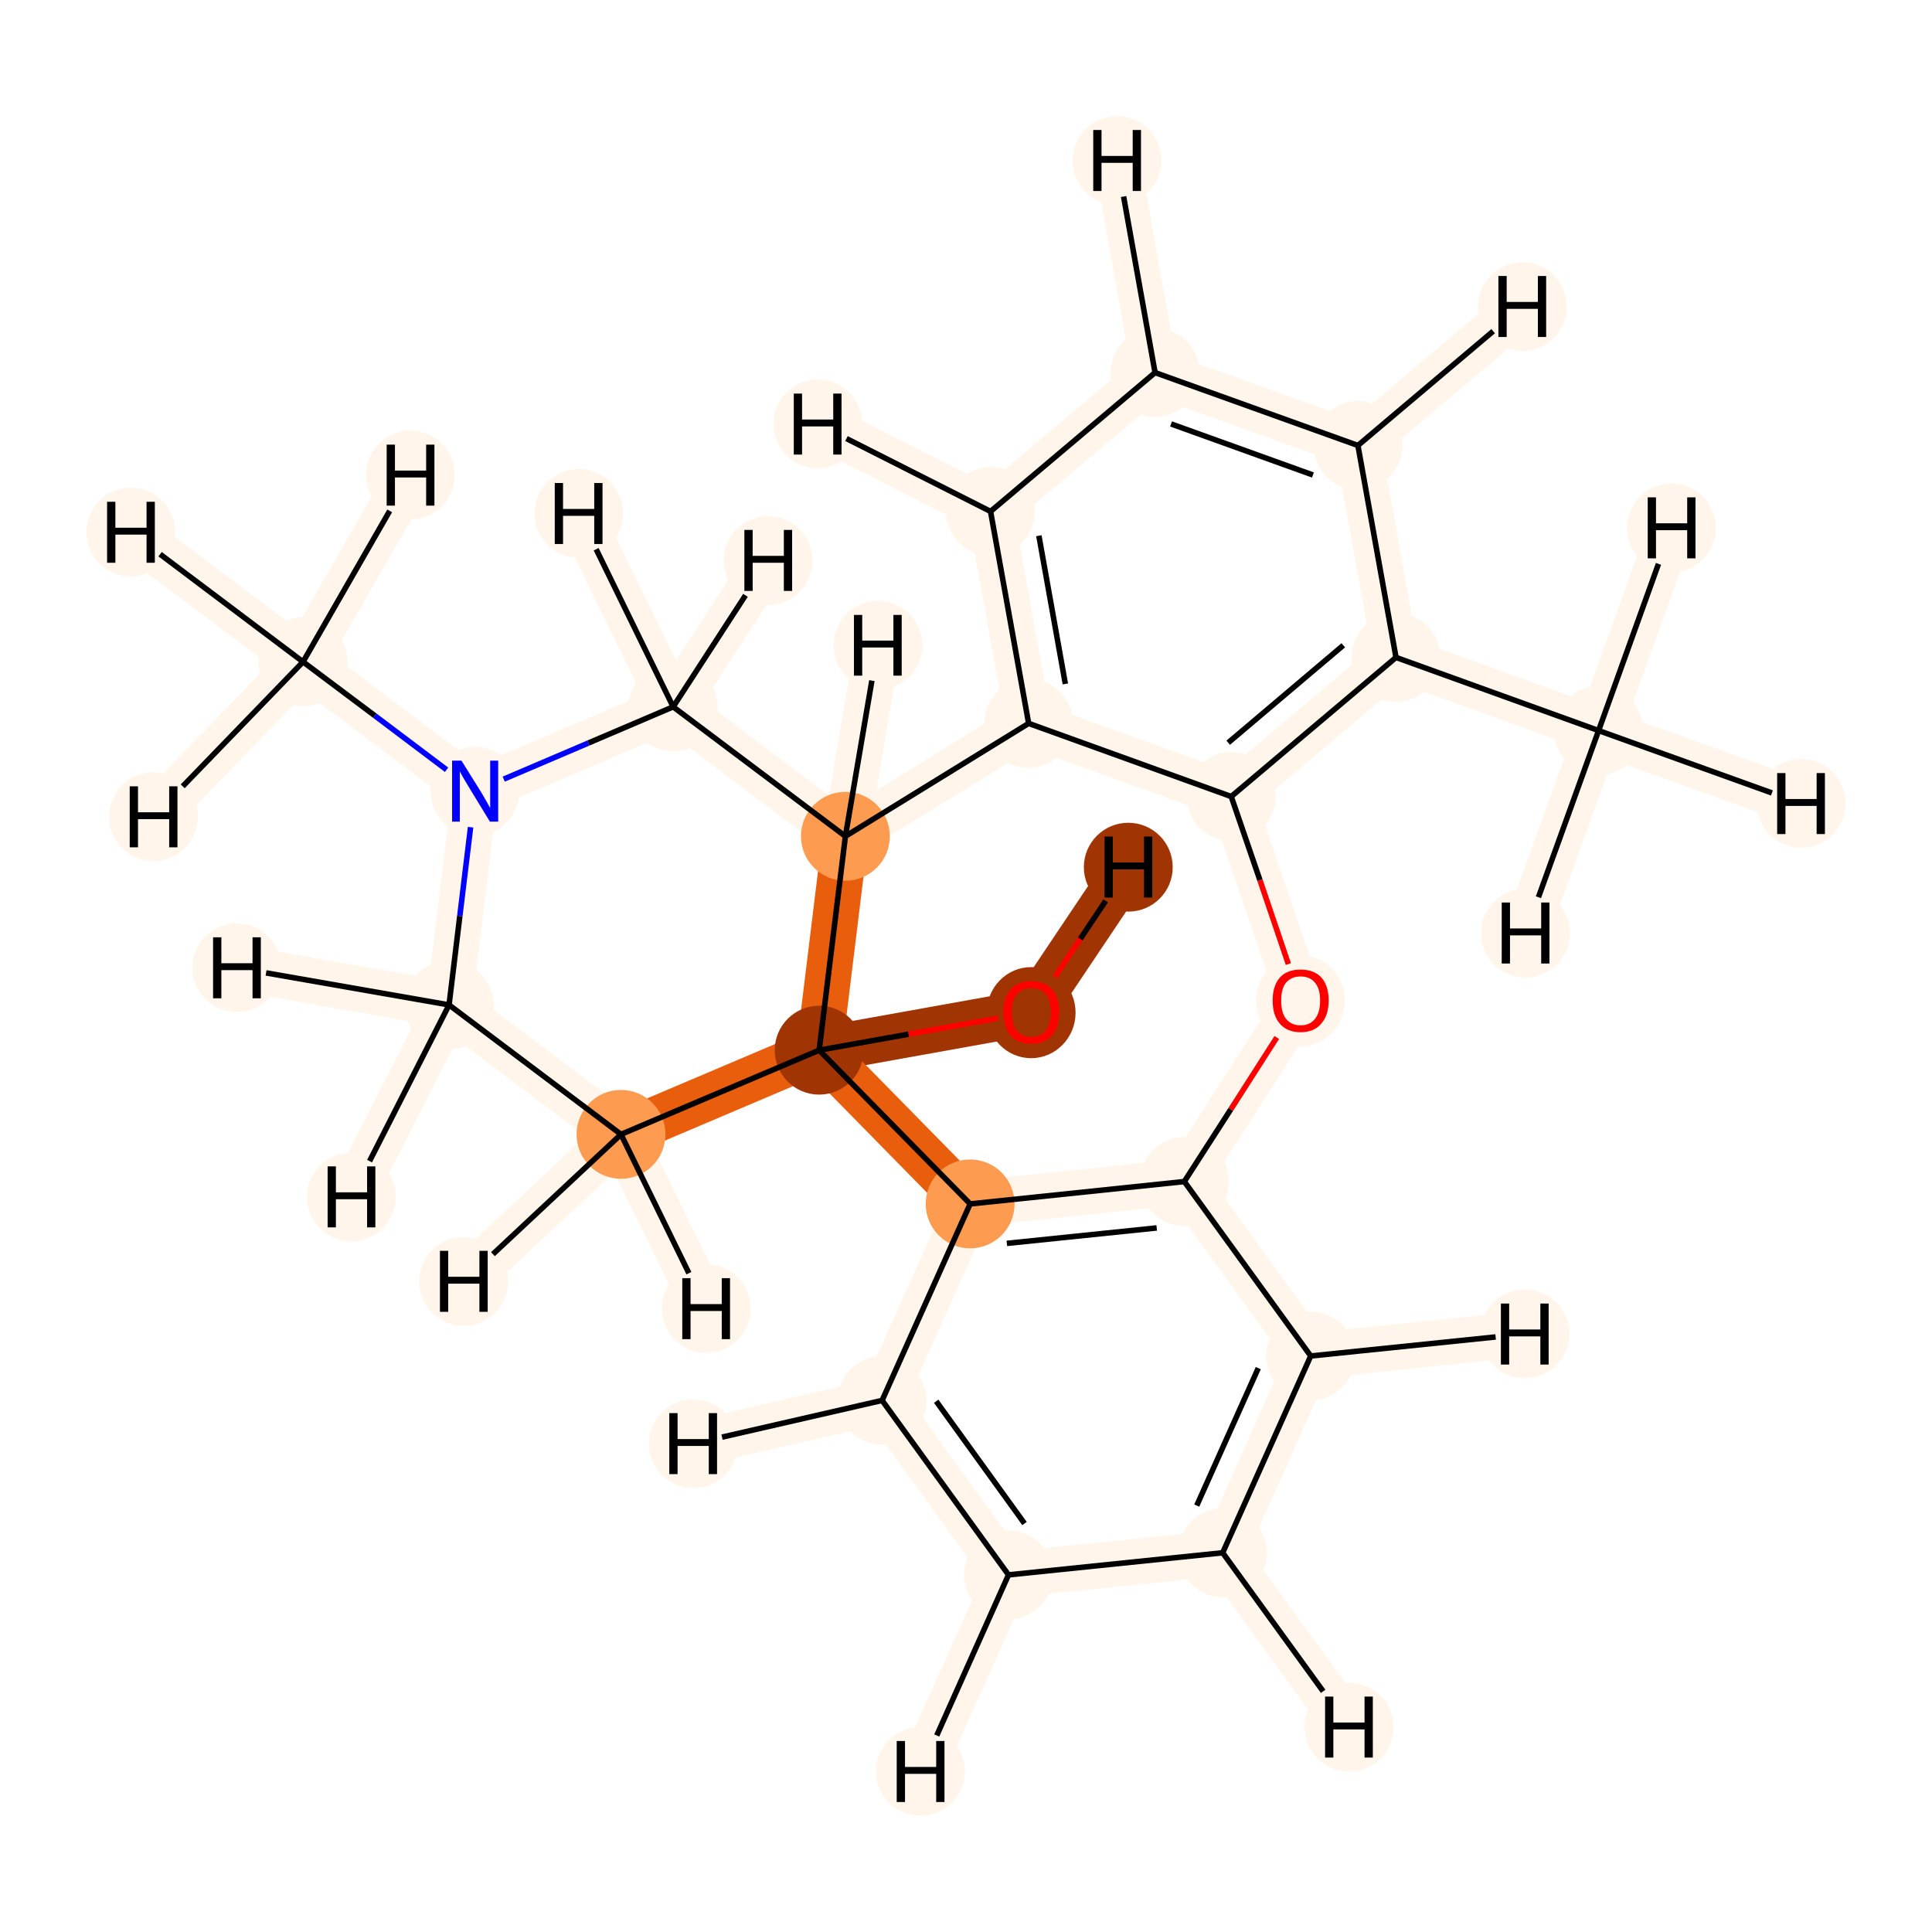 <?xml version='1.0' encoding='iso-8859-1'?>
<svg version='1.1' baseProfile='full'
              xmlns='http://www.w3.org/2000/svg'
                      xmlns:rdkit='http://www.rdkit.org/xml'
                      xmlns:xlink='http://www.w3.org/1999/xlink'
                  xml:space='preserve'
width='700px' height='700px' viewBox='0 0 700 700'>
<!-- END OF HEADER -->
<rect style='opacity:1.0;fill:#FFFFFF;stroke:none' width='700.0' height='700.0' x='0.0' y='0.0'> </rect>
<path d='M 109.8,239.8 L 172.1,286.7' style='fill:none;fill-rule:evenodd;stroke:#FFF5EB;stroke-width:16.6px;stroke-linecap:butt;stroke-linejoin:miter;stroke-opacity:1' />
<path d='M 109.8,239.8 L 47.4,192.8' style='fill:none;fill-rule:evenodd;stroke:#FFF5EB;stroke-width:16.6px;stroke-linecap:butt;stroke-linejoin:miter;stroke-opacity:1' />
<path d='M 109.8,239.8 L 55.6,295.9' style='fill:none;fill-rule:evenodd;stroke:#FFF5EB;stroke-width:16.6px;stroke-linecap:butt;stroke-linejoin:miter;stroke-opacity:1' />
<path d='M 109.8,239.8 L 148.7,172.1' style='fill:none;fill-rule:evenodd;stroke:#FFF5EB;stroke-width:16.6px;stroke-linecap:butt;stroke-linejoin:miter;stroke-opacity:1' />
<path d='M 172.1,286.7 L 162.7,364.1' style='fill:none;fill-rule:evenodd;stroke:#FFF5EB;stroke-width:16.6px;stroke-linecap:butt;stroke-linejoin:miter;stroke-opacity:1' />
<path d='M 172.1,286.7 L 243.9,256.1' style='fill:none;fill-rule:evenodd;stroke:#FFF5EB;stroke-width:16.6px;stroke-linecap:butt;stroke-linejoin:miter;stroke-opacity:1' />
<path d='M 162.7,364.1 L 225.0,411.0' style='fill:none;fill-rule:evenodd;stroke:#FFF5EB;stroke-width:16.6px;stroke-linecap:butt;stroke-linejoin:miter;stroke-opacity:1' />
<path d='M 162.7,364.1 L 85.8,350.6' style='fill:none;fill-rule:evenodd;stroke:#FFF5EB;stroke-width:16.6px;stroke-linecap:butt;stroke-linejoin:miter;stroke-opacity:1' />
<path d='M 162.7,364.1 L 127.3,433.7' style='fill:none;fill-rule:evenodd;stroke:#FFF5EB;stroke-width:16.6px;stroke-linecap:butt;stroke-linejoin:miter;stroke-opacity:1' />
<path d='M 225.0,411.0 L 296.8,380.5' style='fill:none;fill-rule:evenodd;stroke:#E95E0D;stroke-width:16.6px;stroke-linecap:butt;stroke-linejoin:miter;stroke-opacity:1' />
<path d='M 225.0,411.0 L 168.0,464.3' style='fill:none;fill-rule:evenodd;stroke:#FFF5EB;stroke-width:16.6px;stroke-linecap:butt;stroke-linejoin:miter;stroke-opacity:1' />
<path d='M 225.0,411.0 L 255.9,474.1' style='fill:none;fill-rule:evenodd;stroke:#FFF5EB;stroke-width:16.6px;stroke-linecap:butt;stroke-linejoin:miter;stroke-opacity:1' />
<path d='M 296.8,380.5 L 306.3,303.0' style='fill:none;fill-rule:evenodd;stroke:#E95E0D;stroke-width:16.6px;stroke-linecap:butt;stroke-linejoin:miter;stroke-opacity:1' />
<path d='M 296.8,380.5 L 373.6,366.7' style='fill:none;fill-rule:evenodd;stroke:#A13403;stroke-width:16.6px;stroke-linecap:butt;stroke-linejoin:miter;stroke-opacity:1' />
<path d='M 296.8,380.5 L 351.5,436.2' style='fill:none;fill-rule:evenodd;stroke:#E95E0D;stroke-width:16.6px;stroke-linecap:butt;stroke-linejoin:miter;stroke-opacity:1' />
<path d='M 306.3,303.0 L 243.9,256.1' style='fill:none;fill-rule:evenodd;stroke:#FFF5EB;stroke-width:16.6px;stroke-linecap:butt;stroke-linejoin:miter;stroke-opacity:1' />
<path d='M 306.3,303.0 L 372.7,262.1' style='fill:none;fill-rule:evenodd;stroke:#FFF5EB;stroke-width:16.6px;stroke-linecap:butt;stroke-linejoin:miter;stroke-opacity:1' />
<path d='M 306.3,303.0 L 318.1,233.8' style='fill:none;fill-rule:evenodd;stroke:#FFF5EB;stroke-width:16.6px;stroke-linecap:butt;stroke-linejoin:miter;stroke-opacity:1' />
<path d='M 243.9,256.1 L 278.3,203.1' style='fill:none;fill-rule:evenodd;stroke:#FFF5EB;stroke-width:16.6px;stroke-linecap:butt;stroke-linejoin:miter;stroke-opacity:1' />
<path d='M 243.9,256.1 L 209.7,186.0' style='fill:none;fill-rule:evenodd;stroke:#FFF5EB;stroke-width:16.6px;stroke-linecap:butt;stroke-linejoin:miter;stroke-opacity:1' />
<path d='M 372.7,262.1 L 358.9,185.3' style='fill:none;fill-rule:evenodd;stroke:#FFF5EB;stroke-width:16.6px;stroke-linecap:butt;stroke-linejoin:miter;stroke-opacity:1' />
<path d='M 372.7,262.1 L 446.1,288.6' style='fill:none;fill-rule:evenodd;stroke:#FFF5EB;stroke-width:16.6px;stroke-linecap:butt;stroke-linejoin:miter;stroke-opacity:1' />
<path d='M 358.9,185.3 L 418.5,135.0' style='fill:none;fill-rule:evenodd;stroke:#FFF5EB;stroke-width:16.6px;stroke-linecap:butt;stroke-linejoin:miter;stroke-opacity:1' />
<path d='M 358.9,185.3 L 296.3,153.6' style='fill:none;fill-rule:evenodd;stroke:#FFF5EB;stroke-width:16.6px;stroke-linecap:butt;stroke-linejoin:miter;stroke-opacity:1' />
<path d='M 418.5,135.0 L 492.0,161.4' style='fill:none;fill-rule:evenodd;stroke:#FFF5EB;stroke-width:16.6px;stroke-linecap:butt;stroke-linejoin:miter;stroke-opacity:1' />
<path d='M 418.5,135.0 L 404.7,58.2' style='fill:none;fill-rule:evenodd;stroke:#FFF5EB;stroke-width:16.6px;stroke-linecap:butt;stroke-linejoin:miter;stroke-opacity:1' />
<path d='M 492.0,161.4 L 505.8,238.2' style='fill:none;fill-rule:evenodd;stroke:#FFF5EB;stroke-width:16.6px;stroke-linecap:butt;stroke-linejoin:miter;stroke-opacity:1' />
<path d='M 492.0,161.4 L 551.6,111.1' style='fill:none;fill-rule:evenodd;stroke:#FFF5EB;stroke-width:16.6px;stroke-linecap:butt;stroke-linejoin:miter;stroke-opacity:1' />
<path d='M 505.8,238.2 L 446.1,288.6' style='fill:none;fill-rule:evenodd;stroke:#FFF5EB;stroke-width:16.6px;stroke-linecap:butt;stroke-linejoin:miter;stroke-opacity:1' />
<path d='M 505.8,238.2 L 579.2,264.7' style='fill:none;fill-rule:evenodd;stroke:#FFF5EB;stroke-width:16.6px;stroke-linecap:butt;stroke-linejoin:miter;stroke-opacity:1' />
<path d='M 446.1,288.6 L 471.2,362.5' style='fill:none;fill-rule:evenodd;stroke:#FFF5EB;stroke-width:16.6px;stroke-linecap:butt;stroke-linejoin:miter;stroke-opacity:1' />
<path d='M 471.2,362.5 L 429.1,428.1' style='fill:none;fill-rule:evenodd;stroke:#FFF5EB;stroke-width:16.6px;stroke-linecap:butt;stroke-linejoin:miter;stroke-opacity:1' />
<path d='M 429.1,428.1 L 351.5,436.2' style='fill:none;fill-rule:evenodd;stroke:#FFF5EB;stroke-width:16.6px;stroke-linecap:butt;stroke-linejoin:miter;stroke-opacity:1' />
<path d='M 429.1,428.1 L 474.9,491.3' style='fill:none;fill-rule:evenodd;stroke:#FFF5EB;stroke-width:16.6px;stroke-linecap:butt;stroke-linejoin:miter;stroke-opacity:1' />
<path d='M 351.5,436.2 L 319.6,507.4' style='fill:none;fill-rule:evenodd;stroke:#FFF5EB;stroke-width:16.6px;stroke-linecap:butt;stroke-linejoin:miter;stroke-opacity:1' />
<path d='M 319.6,507.4 L 365.4,570.6' style='fill:none;fill-rule:evenodd;stroke:#FFF5EB;stroke-width:16.6px;stroke-linecap:butt;stroke-linejoin:miter;stroke-opacity:1' />
<path d='M 319.6,507.4 L 251.2,523.1' style='fill:none;fill-rule:evenodd;stroke:#FFF5EB;stroke-width:16.6px;stroke-linecap:butt;stroke-linejoin:miter;stroke-opacity:1' />
<path d='M 365.4,570.6 L 443.0,562.6' style='fill:none;fill-rule:evenodd;stroke:#FFF5EB;stroke-width:16.6px;stroke-linecap:butt;stroke-linejoin:miter;stroke-opacity:1' />
<path d='M 365.4,570.6 L 333.5,641.8' style='fill:none;fill-rule:evenodd;stroke:#FFF5EB;stroke-width:16.6px;stroke-linecap:butt;stroke-linejoin:miter;stroke-opacity:1' />
<path d='M 443.0,562.6 L 474.9,491.3' style='fill:none;fill-rule:evenodd;stroke:#FFF5EB;stroke-width:16.6px;stroke-linecap:butt;stroke-linejoin:miter;stroke-opacity:1' />
<path d='M 443.0,562.6 L 488.8,625.8' style='fill:none;fill-rule:evenodd;stroke:#FFF5EB;stroke-width:16.6px;stroke-linecap:butt;stroke-linejoin:miter;stroke-opacity:1' />
<path d='M 474.9,491.3 L 552.5,483.3' style='fill:none;fill-rule:evenodd;stroke:#FFF5EB;stroke-width:16.6px;stroke-linecap:butt;stroke-linejoin:miter;stroke-opacity:1' />
<path d='M 579.2,264.7 L 652.6,291.1' style='fill:none;fill-rule:evenodd;stroke:#FFF5EB;stroke-width:16.6px;stroke-linecap:butt;stroke-linejoin:miter;stroke-opacity:1' />
<path d='M 579.2,264.7 L 552.7,338.1' style='fill:none;fill-rule:evenodd;stroke:#FFF5EB;stroke-width:16.6px;stroke-linecap:butt;stroke-linejoin:miter;stroke-opacity:1' />
<path d='M 579.2,264.7 L 605.6,191.3' style='fill:none;fill-rule:evenodd;stroke:#FFF5EB;stroke-width:16.6px;stroke-linecap:butt;stroke-linejoin:miter;stroke-opacity:1' />
<path d='M 373.6,366.7 L 408.8,314.2' style='fill:none;fill-rule:evenodd;stroke:#A13403;stroke-width:16.6px;stroke-linecap:butt;stroke-linejoin:miter;stroke-opacity:1' />
<ellipse cx='109.8' cy='239.8' rx='15.6' ry='15.6'  style='fill:#FFF5EB;fill-rule:evenodd;stroke:#FFF5EB;stroke-width:1.0px;stroke-linecap:butt;stroke-linejoin:miter;stroke-opacity:1' />
<ellipse cx='172.1' cy='286.7' rx='15.6' ry='15.6'  style='fill:#FFF5EB;fill-rule:evenodd;stroke:#FFF5EB;stroke-width:1.0px;stroke-linecap:butt;stroke-linejoin:miter;stroke-opacity:1' />
<ellipse cx='162.7' cy='364.1' rx='15.6' ry='15.6'  style='fill:#FFF5EB;fill-rule:evenodd;stroke:#FFF5EB;stroke-width:1.0px;stroke-linecap:butt;stroke-linejoin:miter;stroke-opacity:1' />
<ellipse cx='225.0' cy='411.0' rx='15.6' ry='15.6'  style='fill:#FD9C51;fill-rule:evenodd;stroke:#FD9C51;stroke-width:1.0px;stroke-linecap:butt;stroke-linejoin:miter;stroke-opacity:1' />
<ellipse cx='296.8' cy='380.5' rx='15.6' ry='15.6'  style='fill:#A13403;fill-rule:evenodd;stroke:#A13403;stroke-width:1.0px;stroke-linecap:butt;stroke-linejoin:miter;stroke-opacity:1' />
<ellipse cx='306.3' cy='303.0' rx='15.6' ry='15.6'  style='fill:#FD9C51;fill-rule:evenodd;stroke:#FD9C51;stroke-width:1.0px;stroke-linecap:butt;stroke-linejoin:miter;stroke-opacity:1' />
<ellipse cx='243.9' cy='256.1' rx='15.6' ry='15.6'  style='fill:#FFF5EB;fill-rule:evenodd;stroke:#FFF5EB;stroke-width:1.0px;stroke-linecap:butt;stroke-linejoin:miter;stroke-opacity:1' />
<ellipse cx='372.7' cy='262.1' rx='15.6' ry='15.6'  style='fill:#FFF5EB;fill-rule:evenodd;stroke:#FFF5EB;stroke-width:1.0px;stroke-linecap:butt;stroke-linejoin:miter;stroke-opacity:1' />
<ellipse cx='358.9' cy='185.3' rx='15.6' ry='15.6'  style='fill:#FFF5EB;fill-rule:evenodd;stroke:#FFF5EB;stroke-width:1.0px;stroke-linecap:butt;stroke-linejoin:miter;stroke-opacity:1' />
<ellipse cx='418.5' cy='135.0' rx='15.6' ry='15.6'  style='fill:#FFF5EB;fill-rule:evenodd;stroke:#FFF5EB;stroke-width:1.0px;stroke-linecap:butt;stroke-linejoin:miter;stroke-opacity:1' />
<ellipse cx='492.0' cy='161.4' rx='15.6' ry='15.6'  style='fill:#FFF5EB;fill-rule:evenodd;stroke:#FFF5EB;stroke-width:1.0px;stroke-linecap:butt;stroke-linejoin:miter;stroke-opacity:1' />
<ellipse cx='505.8' cy='238.2' rx='15.6' ry='15.6'  style='fill:#FFF5EB;fill-rule:evenodd;stroke:#FFF5EB;stroke-width:1.0px;stroke-linecap:butt;stroke-linejoin:miter;stroke-opacity:1' />
<ellipse cx='446.1' cy='288.6' rx='15.6' ry='15.6'  style='fill:#FFF5EB;fill-rule:evenodd;stroke:#FFF5EB;stroke-width:1.0px;stroke-linecap:butt;stroke-linejoin:miter;stroke-opacity:1' />
<ellipse cx='471.2' cy='362.6' rx='15.6' ry='16.0'  style='fill:#FFF5EB;fill-rule:evenodd;stroke:#FFF5EB;stroke-width:1.0px;stroke-linecap:butt;stroke-linejoin:miter;stroke-opacity:1' />
<ellipse cx='429.1' cy='428.1' rx='15.6' ry='15.6'  style='fill:#FFF5EB;fill-rule:evenodd;stroke:#FFF5EB;stroke-width:1.0px;stroke-linecap:butt;stroke-linejoin:miter;stroke-opacity:1' />
<ellipse cx='351.5' cy='436.2' rx='15.6' ry='15.6'  style='fill:#FD9C51;fill-rule:evenodd;stroke:#FD9C51;stroke-width:1.0px;stroke-linecap:butt;stroke-linejoin:miter;stroke-opacity:1' />
<ellipse cx='319.6' cy='507.4' rx='15.6' ry='15.6'  style='fill:#FFF5EB;fill-rule:evenodd;stroke:#FFF5EB;stroke-width:1.0px;stroke-linecap:butt;stroke-linejoin:miter;stroke-opacity:1' />
<ellipse cx='365.4' cy='570.6' rx='15.6' ry='15.6'  style='fill:#FFF5EB;fill-rule:evenodd;stroke:#FFF5EB;stroke-width:1.0px;stroke-linecap:butt;stroke-linejoin:miter;stroke-opacity:1' />
<ellipse cx='443.0' cy='562.6' rx='15.6' ry='15.6'  style='fill:#FFF5EB;fill-rule:evenodd;stroke:#FFF5EB;stroke-width:1.0px;stroke-linecap:butt;stroke-linejoin:miter;stroke-opacity:1' />
<ellipse cx='474.9' cy='491.3' rx='15.6' ry='15.6'  style='fill:#FFF5EB;fill-rule:evenodd;stroke:#FFF5EB;stroke-width:1.0px;stroke-linecap:butt;stroke-linejoin:miter;stroke-opacity:1' />
<ellipse cx='579.2' cy='264.7' rx='15.6' ry='15.6'  style='fill:#FFF5EB;fill-rule:evenodd;stroke:#FFF5EB;stroke-width:1.0px;stroke-linecap:butt;stroke-linejoin:miter;stroke-opacity:1' />
<ellipse cx='373.6' cy='366.9' rx='15.6' ry='16.0'  style='fill:#A13403;fill-rule:evenodd;stroke:#A13403;stroke-width:1.0px;stroke-linecap:butt;stroke-linejoin:miter;stroke-opacity:1' />
<ellipse cx='47.4' cy='192.8' rx='15.6' ry='15.6'  style='fill:#FFF5EB;fill-rule:evenodd;stroke:#FFF5EB;stroke-width:1.0px;stroke-linecap:butt;stroke-linejoin:miter;stroke-opacity:1' />
<ellipse cx='55.6' cy='295.9' rx='15.6' ry='15.6'  style='fill:#FFF5EB;fill-rule:evenodd;stroke:#FFF5EB;stroke-width:1.0px;stroke-linecap:butt;stroke-linejoin:miter;stroke-opacity:1' />
<ellipse cx='148.7' cy='172.1' rx='15.6' ry='15.6'  style='fill:#FFF5EB;fill-rule:evenodd;stroke:#FFF5EB;stroke-width:1.0px;stroke-linecap:butt;stroke-linejoin:miter;stroke-opacity:1' />
<ellipse cx='85.8' cy='350.6' rx='15.6' ry='15.6'  style='fill:#FFF5EB;fill-rule:evenodd;stroke:#FFF5EB;stroke-width:1.0px;stroke-linecap:butt;stroke-linejoin:miter;stroke-opacity:1' />
<ellipse cx='127.3' cy='433.7' rx='15.6' ry='15.6'  style='fill:#FFF5EB;fill-rule:evenodd;stroke:#FFF5EB;stroke-width:1.0px;stroke-linecap:butt;stroke-linejoin:miter;stroke-opacity:1' />
<ellipse cx='168.0' cy='464.3' rx='15.6' ry='15.6'  style='fill:#FFF5EB;fill-rule:evenodd;stroke:#FFF5EB;stroke-width:1.0px;stroke-linecap:butt;stroke-linejoin:miter;stroke-opacity:1' />
<ellipse cx='255.9' cy='474.1' rx='15.6' ry='15.6'  style='fill:#FFF5EB;fill-rule:evenodd;stroke:#FFF5EB;stroke-width:1.0px;stroke-linecap:butt;stroke-linejoin:miter;stroke-opacity:1' />
<ellipse cx='318.1' cy='233.8' rx='15.6' ry='15.6'  style='fill:#FFF5EB;fill-rule:evenodd;stroke:#FFF5EB;stroke-width:1.0px;stroke-linecap:butt;stroke-linejoin:miter;stroke-opacity:1' />
<ellipse cx='278.3' cy='203.1' rx='15.6' ry='15.6'  style='fill:#FFF5EB;fill-rule:evenodd;stroke:#FFF5EB;stroke-width:1.0px;stroke-linecap:butt;stroke-linejoin:miter;stroke-opacity:1' />
<ellipse cx='209.7' cy='186.0' rx='15.6' ry='15.6'  style='fill:#FFF5EB;fill-rule:evenodd;stroke:#FFF5EB;stroke-width:1.0px;stroke-linecap:butt;stroke-linejoin:miter;stroke-opacity:1' />
<ellipse cx='296.3' cy='153.6' rx='15.6' ry='15.6'  style='fill:#FFF5EB;fill-rule:evenodd;stroke:#FFF5EB;stroke-width:1.0px;stroke-linecap:butt;stroke-linejoin:miter;stroke-opacity:1' />
<ellipse cx='404.7' cy='58.2' rx='15.6' ry='15.6'  style='fill:#FFF5EB;fill-rule:evenodd;stroke:#FFF5EB;stroke-width:1.0px;stroke-linecap:butt;stroke-linejoin:miter;stroke-opacity:1' />
<ellipse cx='551.6' cy='111.1' rx='15.6' ry='15.6'  style='fill:#FFF5EB;fill-rule:evenodd;stroke:#FFF5EB;stroke-width:1.0px;stroke-linecap:butt;stroke-linejoin:miter;stroke-opacity:1' />
<ellipse cx='251.2' cy='523.1' rx='15.6' ry='15.6'  style='fill:#FFF5EB;fill-rule:evenodd;stroke:#FFF5EB;stroke-width:1.0px;stroke-linecap:butt;stroke-linejoin:miter;stroke-opacity:1' />
<ellipse cx='333.5' cy='641.8' rx='15.6' ry='15.6'  style='fill:#FFF5EB;fill-rule:evenodd;stroke:#FFF5EB;stroke-width:1.0px;stroke-linecap:butt;stroke-linejoin:miter;stroke-opacity:1' />
<ellipse cx='488.8' cy='625.8' rx='15.6' ry='15.6'  style='fill:#FFF5EB;fill-rule:evenodd;stroke:#FFF5EB;stroke-width:1.0px;stroke-linecap:butt;stroke-linejoin:miter;stroke-opacity:1' />
<ellipse cx='552.5' cy='483.3' rx='15.6' ry='15.6'  style='fill:#FFF5EB;fill-rule:evenodd;stroke:#FFF5EB;stroke-width:1.0px;stroke-linecap:butt;stroke-linejoin:miter;stroke-opacity:1' />
<ellipse cx='652.6' cy='291.1' rx='15.6' ry='15.6'  style='fill:#FFF5EB;fill-rule:evenodd;stroke:#FFF5EB;stroke-width:1.0px;stroke-linecap:butt;stroke-linejoin:miter;stroke-opacity:1' />
<ellipse cx='552.7' cy='338.1' rx='15.6' ry='15.6'  style='fill:#FFF5EB;fill-rule:evenodd;stroke:#FFF5EB;stroke-width:1.0px;stroke-linecap:butt;stroke-linejoin:miter;stroke-opacity:1' />
<ellipse cx='605.6' cy='191.3' rx='15.6' ry='15.6'  style='fill:#FFF5EB;fill-rule:evenodd;stroke:#FFF5EB;stroke-width:1.0px;stroke-linecap:butt;stroke-linejoin:miter;stroke-opacity:1' />
<ellipse cx='408.8' cy='314.2' rx='15.6' ry='15.6'  style='fill:#A13403;fill-rule:evenodd;stroke:#A13403;stroke-width:1.0px;stroke-linecap:butt;stroke-linejoin:miter;stroke-opacity:1' />
<path class='bond-0 atom-0 atom-1' d='M 109.8,239.8 L 135.8,259.3' style='fill:none;fill-rule:evenodd;stroke:#000000;stroke-width:2.0px;stroke-linecap:butt;stroke-linejoin:miter;stroke-opacity:1' />
<path class='bond-0 atom-0 atom-1' d='M 135.8,259.3 L 161.8,278.9' style='fill:none;fill-rule:evenodd;stroke:#0000FF;stroke-width:2.0px;stroke-linecap:butt;stroke-linejoin:miter;stroke-opacity:1' />
<path class='bond-25 atom-0 atom-22' d='M 109.8,239.8 L 58.0,200.8' style='fill:none;fill-rule:evenodd;stroke:#000000;stroke-width:2.0px;stroke-linecap:butt;stroke-linejoin:miter;stroke-opacity:1' />
<path class='bond-26 atom-0 atom-23' d='M 109.8,239.8 L 66.2,284.9' style='fill:none;fill-rule:evenodd;stroke:#000000;stroke-width:2.0px;stroke-linecap:butt;stroke-linejoin:miter;stroke-opacity:1' />
<path class='bond-27 atom-0 atom-24' d='M 109.8,239.8 L 141.2,185.1' style='fill:none;fill-rule:evenodd;stroke:#000000;stroke-width:2.0px;stroke-linecap:butt;stroke-linejoin:miter;stroke-opacity:1' />
<path class='bond-1 atom-1 atom-2' d='M 170.5,299.7 L 166.6,331.9' style='fill:none;fill-rule:evenodd;stroke:#0000FF;stroke-width:2.0px;stroke-linecap:butt;stroke-linejoin:miter;stroke-opacity:1' />
<path class='bond-1 atom-1 atom-2' d='M 166.6,331.9 L 162.7,364.1' style='fill:none;fill-rule:evenodd;stroke:#000000;stroke-width:2.0px;stroke-linecap:butt;stroke-linejoin:miter;stroke-opacity:1' />
<path class='bond-21 atom-6 atom-1' d='M 243.9,256.1 L 213.2,269.2' style='fill:none;fill-rule:evenodd;stroke:#000000;stroke-width:2.0px;stroke-linecap:butt;stroke-linejoin:miter;stroke-opacity:1' />
<path class='bond-21 atom-6 atom-1' d='M 213.2,269.2 L 182.5,282.3' style='fill:none;fill-rule:evenodd;stroke:#0000FF;stroke-width:2.0px;stroke-linecap:butt;stroke-linejoin:miter;stroke-opacity:1' />
<path class='bond-2 atom-2 atom-3' d='M 162.7,364.1 L 225.0,411.0' style='fill:none;fill-rule:evenodd;stroke:#000000;stroke-width:2.0px;stroke-linecap:butt;stroke-linejoin:miter;stroke-opacity:1' />
<path class='bond-28 atom-2 atom-25' d='M 162.7,364.1 L 96.4,352.5' style='fill:none;fill-rule:evenodd;stroke:#000000;stroke-width:2.0px;stroke-linecap:butt;stroke-linejoin:miter;stroke-opacity:1' />
<path class='bond-29 atom-2 atom-26' d='M 162.7,364.1 L 133.9,420.7' style='fill:none;fill-rule:evenodd;stroke:#000000;stroke-width:2.0px;stroke-linecap:butt;stroke-linejoin:miter;stroke-opacity:1' />
<path class='bond-3 atom-3 atom-4' d='M 225.0,411.0 L 296.8,380.5' style='fill:none;fill-rule:evenodd;stroke:#000000;stroke-width:2.0px;stroke-linecap:butt;stroke-linejoin:miter;stroke-opacity:1' />
<path class='bond-30 atom-3 atom-27' d='M 225.0,411.0 L 178.6,454.4' style='fill:none;fill-rule:evenodd;stroke:#000000;stroke-width:2.0px;stroke-linecap:butt;stroke-linejoin:miter;stroke-opacity:1' />
<path class='bond-31 atom-3 atom-28' d='M 225.0,411.0 L 249.6,461.3' style='fill:none;fill-rule:evenodd;stroke:#000000;stroke-width:2.0px;stroke-linecap:butt;stroke-linejoin:miter;stroke-opacity:1' />
<path class='bond-4 atom-4 atom-5' d='M 296.8,380.5 L 306.3,303.0' style='fill:none;fill-rule:evenodd;stroke:#000000;stroke-width:2.0px;stroke-linecap:butt;stroke-linejoin:miter;stroke-opacity:1' />
<path class='bond-20 atom-4 atom-21' d='M 296.8,380.5 L 329.2,374.7' style='fill:none;fill-rule:evenodd;stroke:#000000;stroke-width:2.0px;stroke-linecap:butt;stroke-linejoin:miter;stroke-opacity:1' />
<path class='bond-20 atom-4 atom-21' d='M 329.2,374.7 L 361.5,368.9' style='fill:none;fill-rule:evenodd;stroke:#FF0000;stroke-width:2.0px;stroke-linecap:butt;stroke-linejoin:miter;stroke-opacity:1' />
<path class='bond-24 atom-15 atom-4' d='M 351.5,436.2 L 296.8,380.5' style='fill:none;fill-rule:evenodd;stroke:#000000;stroke-width:2.0px;stroke-linecap:butt;stroke-linejoin:miter;stroke-opacity:1' />
<path class='bond-5 atom-5 atom-6' d='M 306.3,303.0 L 243.9,256.1' style='fill:none;fill-rule:evenodd;stroke:#000000;stroke-width:2.0px;stroke-linecap:butt;stroke-linejoin:miter;stroke-opacity:1' />
<path class='bond-6 atom-5 atom-7' d='M 306.3,303.0 L 372.7,262.1' style='fill:none;fill-rule:evenodd;stroke:#000000;stroke-width:2.0px;stroke-linecap:butt;stroke-linejoin:miter;stroke-opacity:1' />
<path class='bond-32 atom-5 atom-29' d='M 306.3,303.0 L 315.9,246.6' style='fill:none;fill-rule:evenodd;stroke:#000000;stroke-width:2.0px;stroke-linecap:butt;stroke-linejoin:miter;stroke-opacity:1' />
<path class='bond-33 atom-6 atom-30' d='M 243.9,256.1 L 270.1,215.7' style='fill:none;fill-rule:evenodd;stroke:#000000;stroke-width:2.0px;stroke-linecap:butt;stroke-linejoin:miter;stroke-opacity:1' />
<path class='bond-34 atom-6 atom-31' d='M 243.9,256.1 L 216.0,199.0' style='fill:none;fill-rule:evenodd;stroke:#000000;stroke-width:2.0px;stroke-linecap:butt;stroke-linejoin:miter;stroke-opacity:1' />
<path class='bond-7 atom-7 atom-8' d='M 372.7,262.1 L 358.9,185.3' style='fill:none;fill-rule:evenodd;stroke:#000000;stroke-width:2.0px;stroke-linecap:butt;stroke-linejoin:miter;stroke-opacity:1' />
<path class='bond-7 atom-7 atom-8' d='M 386.0,247.8 L 376.4,194.1' style='fill:none;fill-rule:evenodd;stroke:#000000;stroke-width:2.0px;stroke-linecap:butt;stroke-linejoin:miter;stroke-opacity:1' />
<path class='bond-22 atom-12 atom-7' d='M 446.1,288.6 L 372.7,262.1' style='fill:none;fill-rule:evenodd;stroke:#000000;stroke-width:2.0px;stroke-linecap:butt;stroke-linejoin:miter;stroke-opacity:1' />
<path class='bond-8 atom-8 atom-9' d='M 358.9,185.3 L 418.5,135.0' style='fill:none;fill-rule:evenodd;stroke:#000000;stroke-width:2.0px;stroke-linecap:butt;stroke-linejoin:miter;stroke-opacity:1' />
<path class='bond-35 atom-8 atom-32' d='M 358.9,185.3 L 306.7,158.9' style='fill:none;fill-rule:evenodd;stroke:#000000;stroke-width:2.0px;stroke-linecap:butt;stroke-linejoin:miter;stroke-opacity:1' />
<path class='bond-9 atom-9 atom-10' d='M 418.5,135.0 L 492.0,161.4' style='fill:none;fill-rule:evenodd;stroke:#000000;stroke-width:2.0px;stroke-linecap:butt;stroke-linejoin:miter;stroke-opacity:1' />
<path class='bond-9 atom-9 atom-10' d='M 424.3,153.6 L 475.7,172.1' style='fill:none;fill-rule:evenodd;stroke:#000000;stroke-width:2.0px;stroke-linecap:butt;stroke-linejoin:miter;stroke-opacity:1' />
<path class='bond-36 atom-9 atom-33' d='M 418.5,135.0 L 407.1,71.2' style='fill:none;fill-rule:evenodd;stroke:#000000;stroke-width:2.0px;stroke-linecap:butt;stroke-linejoin:miter;stroke-opacity:1' />
<path class='bond-10 atom-10 atom-11' d='M 492.0,161.4 L 505.8,238.2' style='fill:none;fill-rule:evenodd;stroke:#000000;stroke-width:2.0px;stroke-linecap:butt;stroke-linejoin:miter;stroke-opacity:1' />
<path class='bond-37 atom-10 atom-34' d='M 492.0,161.4 L 541.0,120.0' style='fill:none;fill-rule:evenodd;stroke:#000000;stroke-width:2.0px;stroke-linecap:butt;stroke-linejoin:miter;stroke-opacity:1' />
<path class='bond-11 atom-11 atom-12' d='M 505.8,238.2 L 446.1,288.6' style='fill:none;fill-rule:evenodd;stroke:#000000;stroke-width:2.0px;stroke-linecap:butt;stroke-linejoin:miter;stroke-opacity:1' />
<path class='bond-11 atom-11 atom-12' d='M 486.7,233.8 L 445.0,269.1' style='fill:none;fill-rule:evenodd;stroke:#000000;stroke-width:2.0px;stroke-linecap:butt;stroke-linejoin:miter;stroke-opacity:1' />
<path class='bond-19 atom-11 atom-20' d='M 505.8,238.2 L 579.2,264.7' style='fill:none;fill-rule:evenodd;stroke:#000000;stroke-width:2.0px;stroke-linecap:butt;stroke-linejoin:miter;stroke-opacity:1' />
<path class='bond-12 atom-12 atom-13' d='M 446.1,288.6 L 456.5,318.9' style='fill:none;fill-rule:evenodd;stroke:#000000;stroke-width:2.0px;stroke-linecap:butt;stroke-linejoin:miter;stroke-opacity:1' />
<path class='bond-12 atom-12 atom-13' d='M 456.5,318.9 L 466.8,349.3' style='fill:none;fill-rule:evenodd;stroke:#FF0000;stroke-width:2.0px;stroke-linecap:butt;stroke-linejoin:miter;stroke-opacity:1' />
<path class='bond-13 atom-13 atom-14' d='M 462.6,375.9 L 445.9,402.0' style='fill:none;fill-rule:evenodd;stroke:#FF0000;stroke-width:2.0px;stroke-linecap:butt;stroke-linejoin:miter;stroke-opacity:1' />
<path class='bond-13 atom-13 atom-14' d='M 445.9,402.0 L 429.1,428.1' style='fill:none;fill-rule:evenodd;stroke:#000000;stroke-width:2.0px;stroke-linecap:butt;stroke-linejoin:miter;stroke-opacity:1' />
<path class='bond-14 atom-14 atom-15' d='M 429.1,428.1 L 351.5,436.2' style='fill:none;fill-rule:evenodd;stroke:#000000;stroke-width:2.0px;stroke-linecap:butt;stroke-linejoin:miter;stroke-opacity:1' />
<path class='bond-14 atom-14 atom-15' d='M 419.1,444.9 L 364.8,450.5' style='fill:none;fill-rule:evenodd;stroke:#000000;stroke-width:2.0px;stroke-linecap:butt;stroke-linejoin:miter;stroke-opacity:1' />
<path class='bond-23 atom-19 atom-14' d='M 474.9,491.3 L 429.1,428.1' style='fill:none;fill-rule:evenodd;stroke:#000000;stroke-width:2.0px;stroke-linecap:butt;stroke-linejoin:miter;stroke-opacity:1' />
<path class='bond-15 atom-15 atom-16' d='M 351.5,436.2 L 319.6,507.4' style='fill:none;fill-rule:evenodd;stroke:#000000;stroke-width:2.0px;stroke-linecap:butt;stroke-linejoin:miter;stroke-opacity:1' />
<path class='bond-16 atom-16 atom-17' d='M 319.6,507.4 L 365.4,570.6' style='fill:none;fill-rule:evenodd;stroke:#000000;stroke-width:2.0px;stroke-linecap:butt;stroke-linejoin:miter;stroke-opacity:1' />
<path class='bond-16 atom-16 atom-17' d='M 339.2,507.7 L 371.2,552.0' style='fill:none;fill-rule:evenodd;stroke:#000000;stroke-width:2.0px;stroke-linecap:butt;stroke-linejoin:miter;stroke-opacity:1' />
<path class='bond-38 atom-16 atom-35' d='M 319.6,507.4 L 261.6,520.7' style='fill:none;fill-rule:evenodd;stroke:#000000;stroke-width:2.0px;stroke-linecap:butt;stroke-linejoin:miter;stroke-opacity:1' />
<path class='bond-17 atom-17 atom-18' d='M 365.4,570.6 L 443.0,562.6' style='fill:none;fill-rule:evenodd;stroke:#000000;stroke-width:2.0px;stroke-linecap:butt;stroke-linejoin:miter;stroke-opacity:1' />
<path class='bond-39 atom-17 atom-36' d='M 365.4,570.6 L 339.4,628.8' style='fill:none;fill-rule:evenodd;stroke:#000000;stroke-width:2.0px;stroke-linecap:butt;stroke-linejoin:miter;stroke-opacity:1' />
<path class='bond-18 atom-18 atom-19' d='M 443.0,562.6 L 474.9,491.3' style='fill:none;fill-rule:evenodd;stroke:#000000;stroke-width:2.0px;stroke-linecap:butt;stroke-linejoin:miter;stroke-opacity:1' />
<path class='bond-18 atom-18 atom-19' d='M 433.6,545.5 L 455.9,495.7' style='fill:none;fill-rule:evenodd;stroke:#000000;stroke-width:2.0px;stroke-linecap:butt;stroke-linejoin:miter;stroke-opacity:1' />
<path class='bond-40 atom-18 atom-37' d='M 443.0,562.6 L 479.4,612.8' style='fill:none;fill-rule:evenodd;stroke:#000000;stroke-width:2.0px;stroke-linecap:butt;stroke-linejoin:miter;stroke-opacity:1' />
<path class='bond-41 atom-19 atom-38' d='M 474.9,491.3 L 541.9,484.4' style='fill:none;fill-rule:evenodd;stroke:#000000;stroke-width:2.0px;stroke-linecap:butt;stroke-linejoin:miter;stroke-opacity:1' />
<path class='bond-42 atom-20 atom-39' d='M 579.2,264.7 L 642.0,287.3' style='fill:none;fill-rule:evenodd;stroke:#000000;stroke-width:2.0px;stroke-linecap:butt;stroke-linejoin:miter;stroke-opacity:1' />
<path class='bond-43 atom-20 atom-40' d='M 579.2,264.7 L 557.4,325.1' style='fill:none;fill-rule:evenodd;stroke:#000000;stroke-width:2.0px;stroke-linecap:butt;stroke-linejoin:miter;stroke-opacity:1' />
<path class='bond-44 atom-20 atom-41' d='M 579.2,264.7 L 600.9,204.3' style='fill:none;fill-rule:evenodd;stroke:#000000;stroke-width:2.0px;stroke-linecap:butt;stroke-linejoin:miter;stroke-opacity:1' />
<path class='bond-45 atom-21 atom-42' d='M 382.2,353.9 L 391.4,340.2' style='fill:none;fill-rule:evenodd;stroke:#FF0000;stroke-width:2.0px;stroke-linecap:butt;stroke-linejoin:miter;stroke-opacity:1' />
<path class='bond-45 atom-21 atom-42' d='M 391.4,340.2 L 400.6,326.4' style='fill:none;fill-rule:evenodd;stroke:#000000;stroke-width:2.0px;stroke-linecap:butt;stroke-linejoin:miter;stroke-opacity:1' />
<path  class='atom-1' d='M 167.2 275.6
L 174.5 287.3
Q 175.2 288.5, 176.4 290.6
Q 177.5 292.7, 177.6 292.8
L 177.6 275.6
L 180.5 275.6
L 180.5 297.7
L 177.5 297.7
L 169.7 284.9
Q 168.8 283.4, 167.8 281.7
Q 166.9 280.0, 166.6 279.5
L 166.6 297.7
L 163.8 297.7
L 163.8 275.6
L 167.2 275.6
' fill='#0000FF'/>
<path  class='atom-13' d='M 461.1 362.5
Q 461.1 357.2, 463.7 354.2
Q 466.3 351.3, 471.2 351.3
Q 476.1 351.3, 478.8 354.2
Q 481.4 357.2, 481.4 362.5
Q 481.4 367.9, 478.7 370.9
Q 476.1 374.0, 471.2 374.0
Q 466.4 374.0, 463.7 370.9
Q 461.1 367.9, 461.1 362.5
M 471.2 371.5
Q 474.6 371.5, 476.4 369.2
Q 478.3 366.9, 478.3 362.5
Q 478.3 358.2, 476.4 356.0
Q 474.6 353.8, 471.2 353.8
Q 467.9 353.8, 466.0 356.0
Q 464.2 358.1, 464.2 362.5
Q 464.2 367.0, 466.0 369.2
Q 467.9 371.5, 471.2 371.5
' fill='#FF0000'/>
<path  class='atom-21' d='M 363.5 366.7
Q 363.5 361.4, 366.1 358.5
Q 368.7 355.5, 373.6 355.5
Q 378.5 355.5, 381.2 358.5
Q 383.8 361.4, 383.8 366.7
Q 383.8 372.1, 381.1 375.2
Q 378.5 378.2, 373.6 378.2
Q 368.8 378.2, 366.1 375.2
Q 363.5 372.1, 363.5 366.7
M 373.6 375.7
Q 377.0 375.7, 378.8 373.5
Q 380.7 371.2, 380.7 366.7
Q 380.7 362.4, 378.8 360.2
Q 377.0 358.0, 373.6 358.0
Q 370.3 358.0, 368.4 360.2
Q 366.6 362.4, 366.6 366.7
Q 366.6 371.2, 368.4 373.5
Q 370.3 375.7, 373.6 375.7
' fill='#FF0000'/>
<path  class='atom-22' d='M 38.8 181.8
L 41.8 181.8
L 41.8 191.2
L 53.1 191.2
L 53.1 181.8
L 56.1 181.8
L 56.1 203.9
L 53.1 203.9
L 53.1 193.7
L 41.8 193.7
L 41.8 203.9
L 38.8 203.9
L 38.8 181.8
' fill='#000000'/>
<path  class='atom-23' d='M 47.0 284.9
L 50.0 284.9
L 50.0 294.3
L 61.3 294.3
L 61.3 284.9
L 64.3 284.9
L 64.3 307.0
L 61.3 307.0
L 61.3 296.8
L 50.0 296.8
L 50.0 307.0
L 47.0 307.0
L 47.0 284.9
' fill='#000000'/>
<path  class='atom-24' d='M 140.1 161.1
L 143.1 161.1
L 143.1 170.5
L 154.4 170.5
L 154.4 161.1
L 157.4 161.1
L 157.4 183.2
L 154.4 183.2
L 154.4 173.0
L 143.1 173.0
L 143.1 183.2
L 140.1 183.2
L 140.1 161.1
' fill='#000000'/>
<path  class='atom-25' d='M 77.2 339.6
L 80.2 339.6
L 80.2 349.0
L 91.5 349.0
L 91.5 339.6
L 94.5 339.6
L 94.5 361.7
L 91.5 361.7
L 91.5 351.5
L 80.2 351.5
L 80.2 361.7
L 77.2 361.7
L 77.2 339.6
' fill='#000000'/>
<path  class='atom-26' d='M 118.7 422.6
L 121.7 422.6
L 121.7 432.0
L 133.0 432.0
L 133.0 422.6
L 136.0 422.6
L 136.0 444.7
L 133.0 444.7
L 133.0 434.5
L 121.7 434.5
L 121.7 444.7
L 118.7 444.7
L 118.7 422.6
' fill='#000000'/>
<path  class='atom-27' d='M 159.4 453.2
L 162.4 453.2
L 162.4 462.6
L 173.7 462.6
L 173.7 453.2
L 176.7 453.2
L 176.7 475.3
L 173.7 475.3
L 173.7 465.1
L 162.4 465.1
L 162.4 475.3
L 159.4 475.3
L 159.4 453.2
' fill='#000000'/>
<path  class='atom-28' d='M 247.2 463.1
L 250.2 463.1
L 250.2 472.5
L 261.5 472.5
L 261.5 463.1
L 264.5 463.1
L 264.5 485.2
L 261.5 485.2
L 261.5 475.0
L 250.2 475.0
L 250.2 485.2
L 247.2 485.2
L 247.2 463.1
' fill='#000000'/>
<path  class='atom-29' d='M 309.4 222.8
L 312.4 222.8
L 312.4 232.1
L 323.7 232.1
L 323.7 222.8
L 326.7 222.8
L 326.7 244.8
L 323.7 244.8
L 323.7 234.6
L 312.4 234.6
L 312.4 244.8
L 309.4 244.8
L 309.4 222.8
' fill='#000000'/>
<path  class='atom-30' d='M 269.7 192.0
L 272.7 192.0
L 272.7 201.4
L 284.0 201.4
L 284.0 192.0
L 287.0 192.0
L 287.0 214.1
L 284.0 214.1
L 284.0 203.9
L 272.7 203.9
L 272.7 214.1
L 269.7 214.1
L 269.7 192.0
' fill='#000000'/>
<path  class='atom-31' d='M 201.0 175.0
L 204.0 175.0
L 204.0 184.4
L 215.3 184.4
L 215.3 175.0
L 218.3 175.0
L 218.3 197.1
L 215.3 197.1
L 215.3 186.9
L 204.0 186.9
L 204.0 197.1
L 201.0 197.1
L 201.0 175.0
' fill='#000000'/>
<path  class='atom-32' d='M 287.6 142.6
L 290.6 142.6
L 290.6 152.0
L 301.9 152.0
L 301.9 142.6
L 304.9 142.6
L 304.9 164.7
L 301.9 164.7
L 301.9 154.5
L 290.6 154.5
L 290.6 164.7
L 287.6 164.7
L 287.6 142.6
' fill='#000000'/>
<path  class='atom-33' d='M 396.1 47.1
L 399.1 47.1
L 399.1 56.5
L 410.4 56.5
L 410.4 47.1
L 413.4 47.1
L 413.4 69.2
L 410.4 69.2
L 410.4 59.0
L 399.1 59.0
L 399.1 69.2
L 396.1 69.2
L 396.1 47.1
' fill='#000000'/>
<path  class='atom-34' d='M 542.9 100.0
L 545.9 100.0
L 545.9 109.4
L 557.2 109.4
L 557.2 100.0
L 560.2 100.0
L 560.2 122.1
L 557.2 122.1
L 557.2 111.9
L 545.9 111.9
L 545.9 122.1
L 542.9 122.1
L 542.9 100.0
' fill='#000000'/>
<path  class='atom-35' d='M 242.5 512.0
L 245.5 512.0
L 245.5 521.4
L 256.8 521.4
L 256.8 512.0
L 259.8 512.0
L 259.8 534.1
L 256.8 534.1
L 256.8 523.9
L 245.5 523.9
L 245.5 534.1
L 242.5 534.1
L 242.5 512.0
' fill='#000000'/>
<path  class='atom-36' d='M 324.9 630.8
L 327.9 630.8
L 327.9 640.2
L 339.2 640.2
L 339.2 630.8
L 342.2 630.8
L 342.2 652.9
L 339.2 652.9
L 339.2 642.7
L 327.9 642.7
L 327.9 652.9
L 324.9 652.9
L 324.9 630.8
' fill='#000000'/>
<path  class='atom-37' d='M 480.1 614.7
L 483.1 614.7
L 483.1 624.1
L 494.4 624.1
L 494.4 614.7
L 497.4 614.7
L 497.4 636.8
L 494.4 636.8
L 494.4 626.6
L 483.1 626.6
L 483.1 636.8
L 480.1 636.8
L 480.1 614.7
' fill='#000000'/>
<path  class='atom-38' d='M 543.8 472.3
L 546.8 472.3
L 546.8 481.7
L 558.1 481.7
L 558.1 472.3
L 561.1 472.3
L 561.1 494.4
L 558.1 494.4
L 558.1 484.2
L 546.8 484.2
L 546.8 494.4
L 543.8 494.4
L 543.8 472.3
' fill='#000000'/>
<path  class='atom-39' d='M 643.9 280.1
L 646.9 280.1
L 646.9 289.5
L 658.2 289.5
L 658.2 280.1
L 661.2 280.1
L 661.2 302.2
L 658.2 302.2
L 658.2 292.0
L 646.9 292.0
L 646.9 302.2
L 643.9 302.2
L 643.9 280.1
' fill='#000000'/>
<path  class='atom-40' d='M 544.1 327.0
L 547.1 327.0
L 547.1 336.4
L 558.4 336.4
L 558.4 327.0
L 561.4 327.0
L 561.4 349.1
L 558.4 349.1
L 558.4 338.9
L 547.1 338.9
L 547.1 349.1
L 544.1 349.1
L 544.1 327.0
' fill='#000000'/>
<path  class='atom-41' d='M 597.0 180.2
L 600.0 180.2
L 600.0 189.6
L 611.3 189.6
L 611.3 180.2
L 614.3 180.2
L 614.3 202.3
L 611.3 202.3
L 611.3 192.1
L 600.0 192.1
L 600.0 202.3
L 597.0 202.3
L 597.0 180.2
' fill='#000000'/>
<path  class='atom-42' d='M 400.2 303.1
L 403.2 303.1
L 403.2 312.5
L 414.5 312.5
L 414.5 303.1
L 417.5 303.1
L 417.5 325.2
L 414.5 325.2
L 414.5 315.0
L 403.2 315.0
L 403.2 325.2
L 400.2 325.2
L 400.2 303.1
' fill='#000000'/>
</svg>
